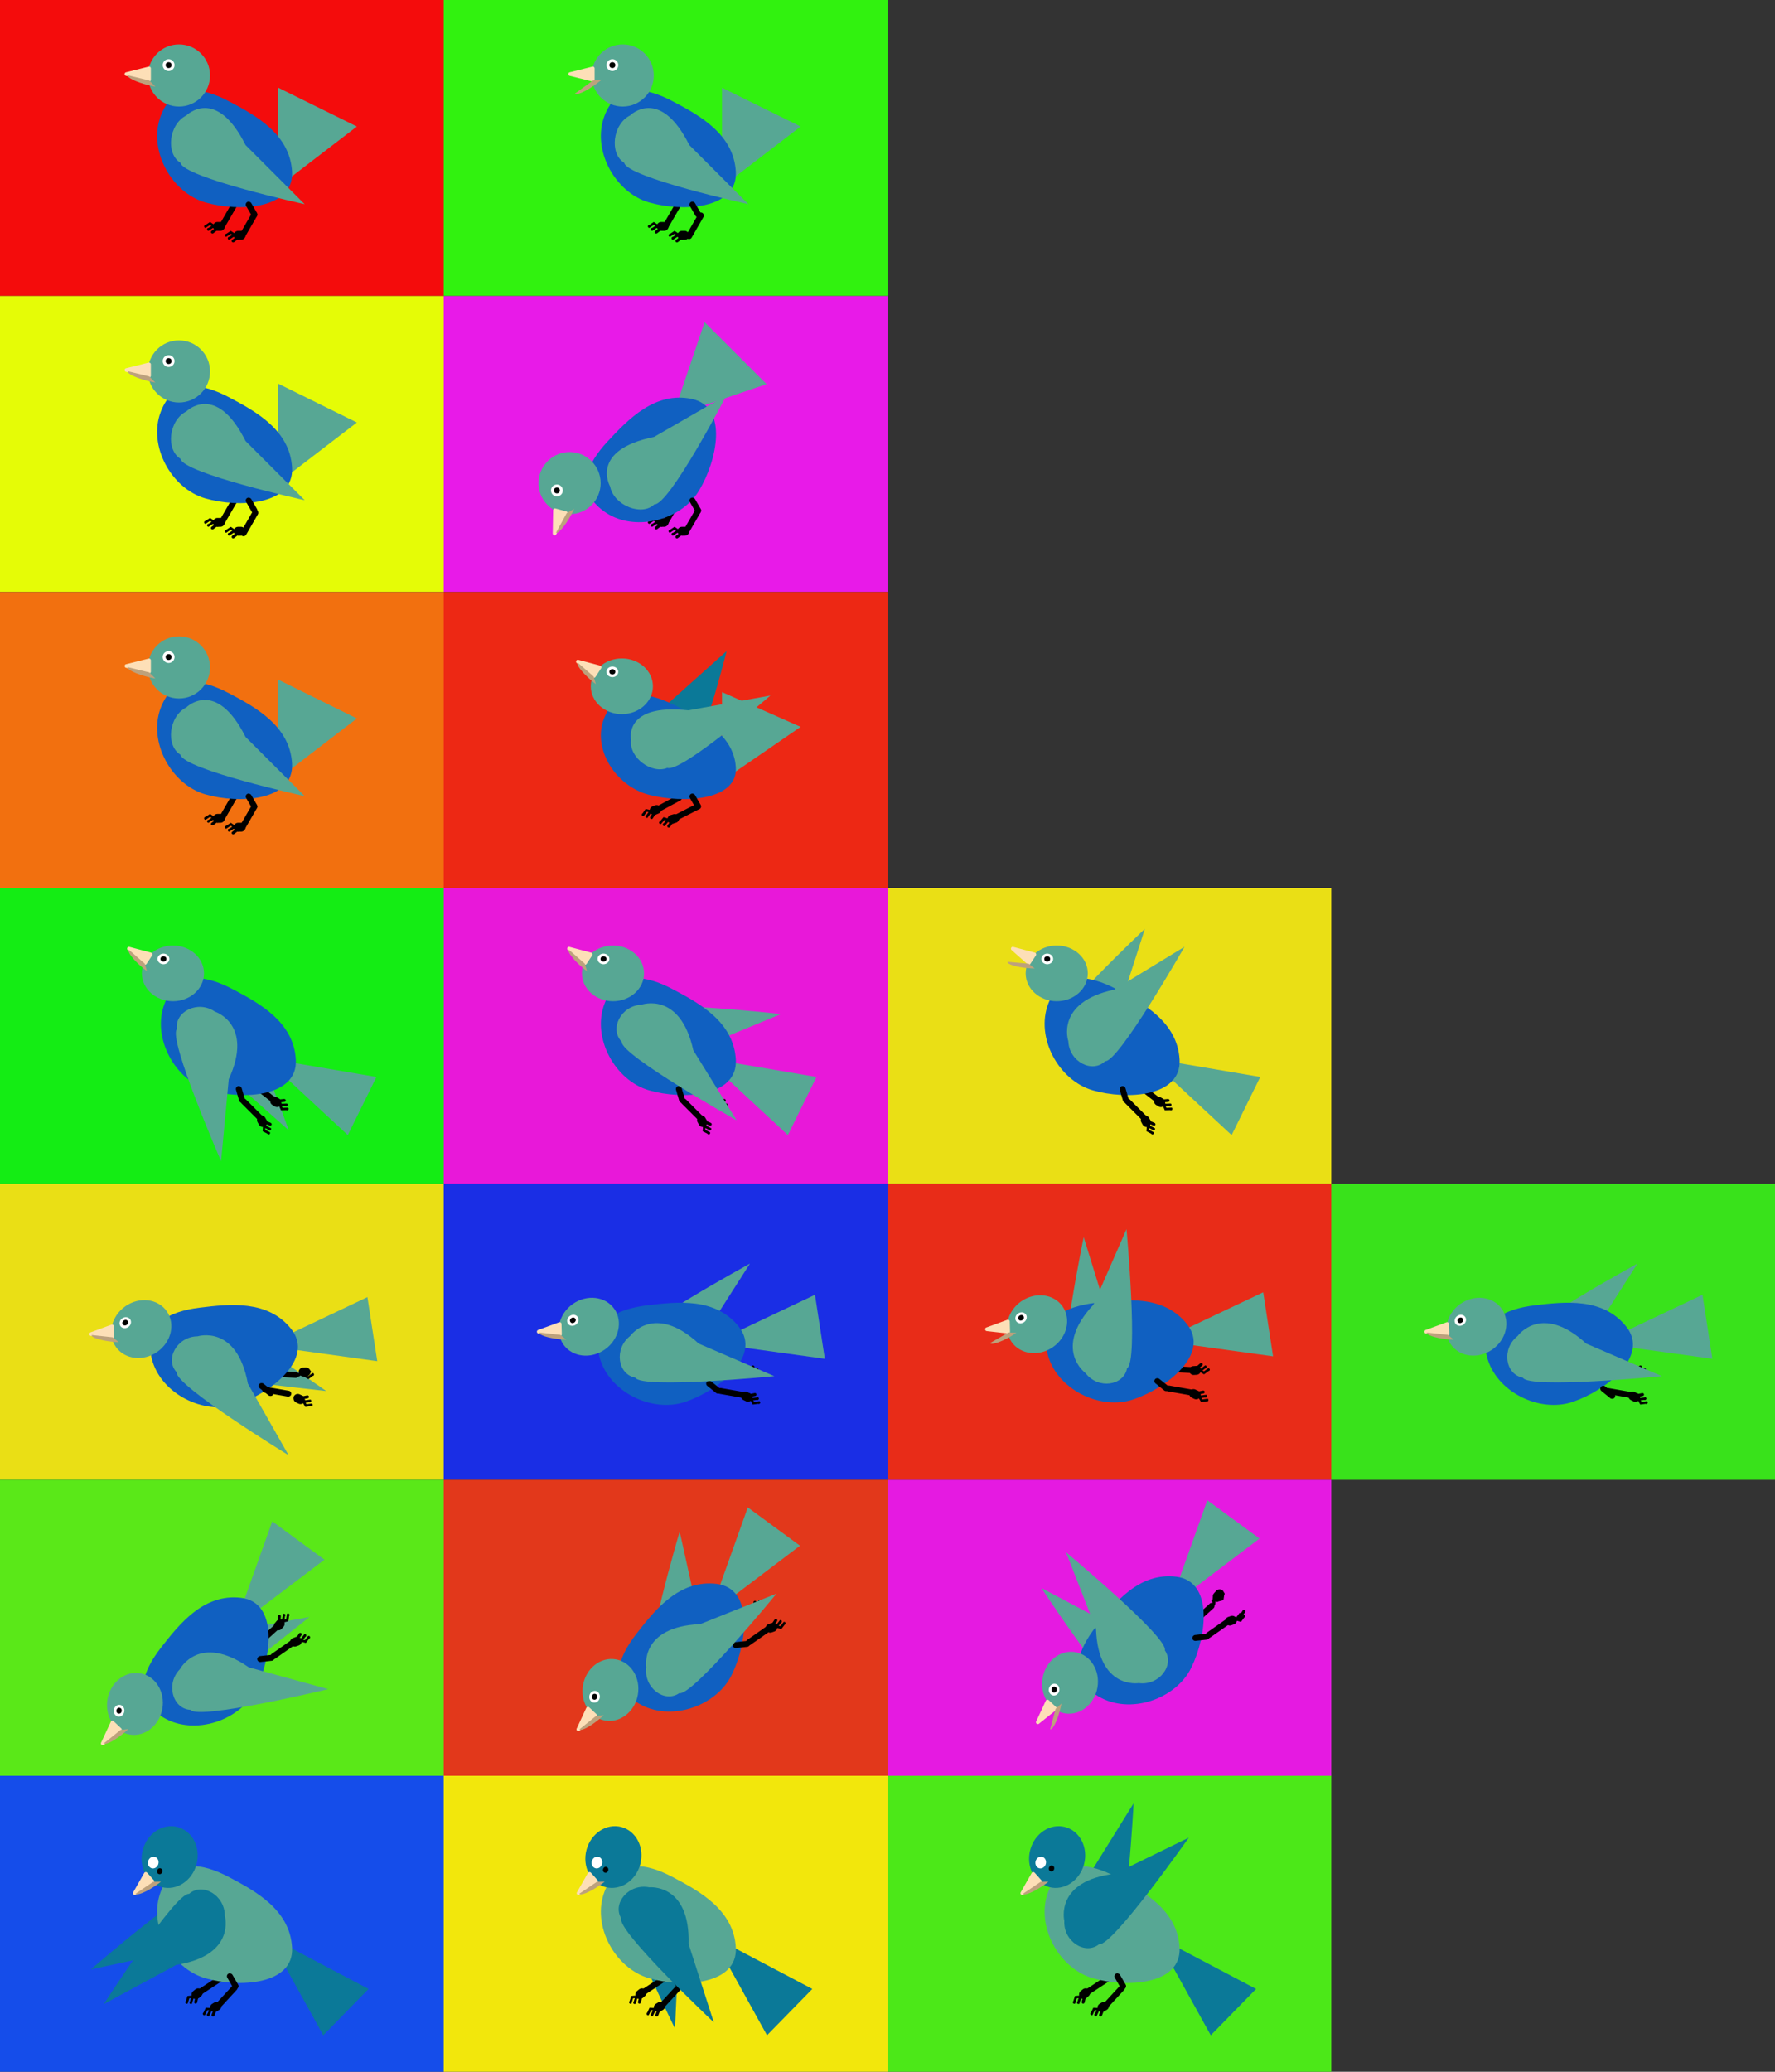 <svg xmlns="http://www.w3.org/2000/svg" viewBox="0 0 600 700">
  <rect x="0" y="0" width="600" height="700" fill="#333333" stroke="none"/>
  <defs>
    <style>
      .cls-1 {
        fill: #f40c0c;
      }

      .cls-2 {
        fill: #57a794;
      }

      .cls-3 {
        fill: #1060c1;
      }

      .cls-4 {
        fill: #fddfb7;
      }

      .cls-5 {
        fill: #bda17c;
      }

      .cls-6 {
        fill: #fff;
      }

      .cls-7 {
        fill: #31f20f;
      }

      .cls-8 {
        fill: #e5fc06;
      }

      .cls-9 {
        fill: #e81ae8;
      }

      .cls-10 {
        fill: #f2700f;
      }

      .cls-11 {
        fill: #ed2814;
      }

      .cls-12 {
        fill: #0b7998;
      }

      .cls-13 {
        fill: #14ed14;
      }

      .cls-14 {
        fill: #eadf15;
      }

      .cls-15 {
        fill: #e818d9;
      }

      .cls-16 {
        fill: #e82c18;
      }

      .cls-17 {
        fill: #1a2ee5;
      }

      .cls-18 {
        fill: #5ae818;
      }

      .cls-19 {
        fill: #e51ae1;
      }

      .cls-20 {
        fill: #e2381b;
      }

      .cls-21 {
        fill: #154dea;
      }

      .cls-22 {
        fill: #4ce818;
      }

      .cls-23 {
        fill: #f2e70c;
      }

      .cls-24 {
        fill: #39e21b;
      }
    </style>
  </defs>
  <title>Artboard 4</title>
  <g id="sprite">
    <rect class="cls-1" width="150" height="100"/>
    <polygon class="cls-2" points="94.06 63.14 94.06 29.64 120.64 42.75 94.06 63.14"/>
    <g>
      <rect x="76" y="68" width="2" height="10" rx="1" ry="1" transform="translate(46.82 -28.72) rotate(30)"/>
      <rect x="77.03" y="64.86" width="2" height="5.87" rx="1" ry="1" transform="translate(-23.44 48.1) rotate(-30)"/>
      <path d="M72.5,77,71,76l-1.5,1a.5.5,0,0,1-.5-.5h0a.5.5,0,0,1,.5-.5L71,75l1.5,1a.5.5,0,0,1,.5.5h0A.5.5,0,0,1,72.5,77Z"/>
      <path d="M73.5,78,72,77l-1.5,1a.5.5,0,0,1-.5-.5h0a.5.5,0,0,1,.5-.5L72,76l1.5,1a.5.5,0,0,1,.5.5h0A.5.5,0,0,1,73.5,78Z"/>
      <rect x="71" y="77" width="4" height="1" rx="0.5" ry="0.5" transform="translate(-32.1 60.48) rotate(-37.51)"/>
      <rect x="72" y="75" width="4" height="3" rx="1.5" ry="1.5"/>
    </g>
    <path class="cls-3" d="M98.73,58c.7,12.69-17.93,13.7-29.38,10.38s-19.41-17.76-15-29.27,14.13-9.59,23.12-4.85S98,45.3,98.73,58Z"/>
    <circle class="cls-2" cx="60.5" cy="25.5" r="10.5"/>
    <path class="cls-4" d="M42.6,24.42l7.62-1.9a.62.62,0,0,1,.78.6v3.81a.62.62,0,0,1-.78.6l-7.62-1.9A.62.62,0,0,1,42.6,24.42Z"/>
    <path class="cls-5" d="M50.45,27.19l2.08,2.07c-.8-.13-1.63-.31-2.46-.51-4-1-7.13-2.49-6.92-3.34v0Z"/>
    <circle class="cls-6" cx="57" cy="22" r="2"/>
    <circle cx="57" cy="22" r="1"/>
    <g>
      <rect x="83" y="71" width="2" height="10" rx="1" ry="1" transform="translate(49.25 -31.82) rotate(30)"/>
      <rect x="84.03" y="67.86" width="2" height="5.87" rx="1" ry="1" transform="translate(-24 52) rotate(-30)"/>
      <rect x="79" y="78" width="4" height="3" rx="1.5" ry="1.5"/>
      <path d="M79.5,80,78,79l-1.5,1a.5.5,0,0,1-.5-.5h0a.5.5,0,0,1,.5-.5L78,78l1.5,1a.5.5,0,0,1,.5.5h0A.5.5,0,0,1,79.5,80Z"/>
      <path d="M80.5,81,79,80l-1.5,1a.5.5,0,0,1-.5-.5h0a.5.5,0,0,1,.5-.5L79,79l1.5,1a.5.5,0,0,1,.5.5h0A.5.5,0,0,1,80.5,81Z"/>
      <rect x="78" y="80" width="4" height="1" rx="0.5" ry="0.5" transform="translate(-32.48 65.36) rotate(-37.51)"/>
    </g>
    <path class="cls-2" d="M63,39S73,29,83,49l20,20S62,60,61,55C56,52,57,42,63,39Z"/>
    <rect class="cls-7" x="150" width="150" height="100"/>
    <polygon class="cls-2" points="244.06 63.14 244.06 29.64 270.64 42.75 244.06 63.14"/>
    <g>
      <rect x="226" y="68" width="2" height="10" rx="1" ry="1" transform="translate(66.91 -103.72) rotate(30)"/>
      <rect x="227.03" y="64.86" width="2" height="5.87" rx="1" ry="1" transform="translate(-3.34 123.1) rotate(-30)"/>
      <path d="M222.5,77,221,76l-1.5,1a.5.5,0,0,1-.5-.5h0a.5.5,0,0,1,.5-.5l1.5-1,1.5,1a.5.5,0,0,1,.5.5h0A.5.5,0,0,1,222.5,77Z"/>
      <path d="M223.5,78,222,77l-1.5,1a.5.5,0,0,1-.5-.5h0a.5.5,0,0,1,.5-.5l1.5-1,1.5,1a.5.5,0,0,1,.5.5h0A.5.5,0,0,1,223.5,78Z"/>
      <rect x="221" y="77" width="4" height="1" rx="0.5" ry="0.5" transform="translate(-1.08 151.82) rotate(-37.51)"/>
      <rect x="222" y="75" width="4" height="3" rx="1.5" ry="1.5"/>
    </g>
    <path class="cls-3" d="M248.73,58c.7,12.69-17.93,13.7-29.38,10.38s-19.41-17.76-15-29.27,14.13-9.59,23.12-4.85S248,45.3,248.73,58Z"/>
    <circle class="cls-2" cx="210.5" cy="25.5" r="10.5"/>
    <path class="cls-4" d="M192.6,24.42l7.62-1.9a.62.62,0,0,1,.78.6v3.81a.62.62,0,0,1-.78.6l-7.62-1.9A.62.62,0,0,1,192.6,24.42Z"/>
    <path class="cls-5" d="M200.45,27.19l2.92-.24c-.62.52-1.29,1-2,1.54-3.34,2.42-6.52,3.82-7,3.11h0Z"/>
    <circle class="cls-6" cx="207" cy="22" r="2"/>
    <circle cx="207" cy="22" r="1"/>
    <g>
      <rect x="233" y="71" width="2" height="10" rx="1" ry="1" transform="matrix(0.87, 0.5, -0.5, 0.87, 69.35, -106.82)"/>
      <rect x="234.03" y="67.86" width="2" height="5.87" rx="1" ry="1" transform="translate(-3.91 127) rotate(-30)"/>
      <rect x="229" y="78" width="4" height="3" rx="1.5" ry="1.5"/>
      <path d="M229.5,80,228,79l-1.5,1a.5.5,0,0,1-.5-.5h0a.5.5,0,0,1,.5-.5l1.5-1,1.5,1a.5.5,0,0,1,.5.5h0A.5.5,0,0,1,229.5,80Z"/>
      <path d="M230.5,81,229,80l-1.5,1a.5.5,0,0,1-.5-.5h0a.5.5,0,0,1,.5-.5l1.5-1,1.5,1a.5.5,0,0,1,.5.5h0A.5.5,0,0,1,230.5,81Z"/>
      <rect x="228" y="80" width="4" height="1" rx="0.5" ry="0.5" transform="translate(-1.46 156.7) rotate(-37.51)"/>
    </g>
    <path class="cls-2" d="M213,39s10-10,20,10l20,20s-41-9-42-14C206,52,207,42,213,39Z"/>
    <rect class="cls-8" y="100" width="150" height="100"/>
    <polygon class="cls-2" points="94.06 163.14 94.06 129.64 120.64 142.75 94.06 163.14"/>
    <g>
      <rect x="76" y="168" width="2" height="10" rx="1" ry="1" transform="translate(96.82 -15.32) rotate(30)"/>
      <rect x="77.03" y="164.86" width="2" height="5.87" rx="1" ry="1" transform="translate(-73.44 61.5) rotate(-30)"/>
      <path d="M72.5,177,71,176l-1.5,1a.5.5,0,0,1-.5-.5h0a.5.5,0,0,1,.5-.5l1.5-1,1.5,1a.5.5,0,0,1,.5.5h0A.5.5,0,0,1,72.5,177Z"/>
      <path d="M73.5,178,72,177l-1.5,1a.5.5,0,0,1-.5-.5h0a.5.5,0,0,1,.5-.5l1.5-1,1.5,1a.5.5,0,0,1,.5.5h0A.5.5,0,0,1,73.5,178Z"/>
      <rect x="71" y="177" width="4" height="1" rx="0.5" ry="0.5" transform="translate(-92.99 81.15) rotate(-37.51)"/>
      <rect x="72" y="175" width="4" height="3" rx="1.5" ry="1.5"/>
    </g>
    <path class="cls-3" d="M98.73,158c.7,12.69-17.93,13.7-29.38,10.38s-19.41-17.76-15-29.27,14.13-9.59,23.12-4.85S98,145.3,98.73,158Z"/>
    <circle class="cls-2" cx="60.5" cy="125.5" r="10.5"/>
    <path class="cls-4" d="M42.6,124.42l7.62-1.9a.62.62,0,0,1,.78.6v3.81a.62.62,0,0,1-.78.6l-7.62-1.9A.62.62,0,0,1,42.6,124.42Z"/>
    <path class="cls-5" d="M50.45,127.19l2.08,2.07c-.8-.13-1.63-.31-2.46-.51-4-1-7.13-2.49-6.92-3.34v0Z"/>
    <circle class="cls-6" cx="57" cy="122" r="2"/>
    <circle cx="57" cy="122" r="1"/>
    <g>
      <rect x="83" y="171" width="2" height="10" rx="1" ry="1" transform="matrix(0.87, 0.5, -0.5, 0.87, 99.25, -18.42)"/>
      <rect x="84.03" y="167.86" width="2" height="5.87" rx="1" ry="1" transform="translate(-74 65.4) rotate(-30)"/>
      <rect x="79" y="178" width="4" height="3" rx="1.5" ry="1.5"/>
      <path d="M79.5,180,78,179l-1.5,1a.5.5,0,0,1-.5-.5h0a.5.5,0,0,1,.5-.5l1.5-1,1.5,1a.5.5,0,0,1,.5.5h0A.5.5,0,0,1,79.5,180Z"/>
      <path d="M80.5,181,79,180l-1.5,1a.5.5,0,0,1-.5-.5h0a.5.5,0,0,1,.5-.5l1.5-1,1.5,1a.5.5,0,0,1,.5.5h0A.5.5,0,0,1,80.5,181Z"/>
      <rect x="78" y="180" width="4" height="1" rx="0.5" ry="0.5" transform="translate(-93.37 86.04) rotate(-37.51)"/>
    </g>
    <path class="cls-2" d="M63,139s10-10,20,10l20,20s-41-9-42-14C56,152,57,142,63,139Z"/>
    <rect class="cls-9" x="150" y="100" width="150" height="100"/>
    <polygon class="cls-2" points="227.41 140.56 238.17 108.84 259.13 129.79 227.41 140.56"/>
    <g>
      <rect x="226" y="168" width="2" height="10" rx="1" ry="1" transform="translate(116.91 -90.32) rotate(30)"/>
      <rect x="227.03" y="164.86" width="2" height="5.87" rx="1" ry="1" transform="translate(-53.34 136.5) rotate(-30)"/>
      <path d="M222.5,177l-1.5-1-1.5,1a.5.5,0,0,1-.5-.5h0a.5.5,0,0,1,.5-.5l1.5-1,1.5,1a.5.5,0,0,1,.5.5h0A.5.5,0,0,1,222.5,177Z"/>
      <path d="M223.5,178l-1.5-1-1.5,1a.5.5,0,0,1-.5-.5h0a.5.5,0,0,1,.5-.5l1.5-1,1.5,1a.5.5,0,0,1,.5.5h0A.5.5,0,0,1,223.5,178Z"/>
      <rect x="221" y="177" width="4" height="1" rx="0.5" ry="0.5" transform="translate(-61.97 172.49) rotate(-37.51)"/>
      <rect x="222" y="175" width="4" height="3" rx="1.5" ry="1.5"/>
    </g>
    <path class="cls-3" d="M233.86,134.79c12.44,2.62,8.56,20.87,2.38,31.06S214,180,204.08,172.71s-5.59-16.14,1.33-23.58S221.42,132.16,233.86,134.79Z"/>
    <circle class="cls-2" cx="192.54" cy="163.24" r="10.5"/>
    <path class="cls-4" d="M186.84,180.24l.14-7.85a.62.62,0,0,1,.79-.59l3.67,1a.63.63,0,0,1,.39.91L188,180.56A.62.62,0,0,1,186.84,180.24Z"/>
    <path class="cls-5" d="M191.56,173.38l2.53-1.46c-.33.73-.72,1.49-1.13,2.24-2,3.61-4.26,6.24-5,5.81h0Z"/>
    <circle class="cls-6" cx="188.25" cy="165.71" r="2"/>
    <circle cx="188.25" cy="165.71" r="1"/>
    <g>
      <rect x="233" y="171" width="2" height="10" rx="1" ry="1" transform="translate(119.35 -93.42) rotate(30)"/>
      <rect x="234.03" y="167.86" width="2" height="5.87" rx="1" ry="1" transform="translate(-53.91 140.4) rotate(-30)"/>
      <rect x="229" y="178" width="4" height="3" rx="1.5" ry="1.5"/>
      <path d="M229.5,180l-1.5-1-1.5,1a.5.5,0,0,1-.5-.5h0a.5.5,0,0,1,.5-.5l1.5-1,1.5,1a.5.5,0,0,1,.5.5h0A.5.5,0,0,1,229.5,180Z"/>
      <path d="M230.5,181l-1.5-1-1.5,1a.5.5,0,0,1-.5-.5h0a.5.5,0,0,1,.5-.5l1.5-1,1.5,1a.5.5,0,0,1,.5.5h0A.5.5,0,0,1,230.5,181Z"/>
      <rect x="228" y="180" width="4" height="1" rx="0.5" ry="0.5" transform="translate(-62.35 177.38) rotate(-37.51)"/>
    </g>
    <path class="cls-2" d="M206.22,164.34s-7.05-12.26,14.86-16.71l24.51-14.11s-19.35,37.25-24.44,36.91C217,174.48,207.56,170.91,206.22,164.34Z"/>
    <rect class="cls-10" y="200" width="150" height="100"/>
    <polygon class="cls-2" points="94.06 263.14 94.06 229.64 120.64 242.75 94.06 263.14"/>
    <g>
      <rect x="76" y="268" width="2" height="10" rx="1" ry="1" transform="translate(146.82 -1.92) rotate(30)"/>
      <rect x="77.03" y="264.86" width="2" height="5.87" rx="1" ry="1" transform="translate(-123.44 74.89) rotate(-30)"/>
      <path d="M72.5,277,71,276l-1.5,1a.5.5,0,0,1-.5-.5h0a.5.5,0,0,1,.5-.5l1.5-1,1.5,1a.5.5,0,0,1,.5.5h0A.5.5,0,0,1,72.5,277Z"/>
      <path d="M73.5,278,72,277l-1.5,1a.5.5,0,0,1-.5-.5h0a.5.5,0,0,1,.5-.5l1.5-1,1.5,1a.5.5,0,0,1,.5.5h0A.5.5,0,0,1,73.5,278Z"/>
      <rect x="71" y="277" width="4" height="1" rx="0.5" ry="0.5" transform="translate(-153.88 101.83) rotate(-37.51)"/>
      <rect x="72" y="275" width="4" height="3" rx="1.5" ry="1.5"/>
    </g>
    <path class="cls-3" d="M98.73,258c.7,12.69-17.93,13.7-29.38,10.38s-19.41-17.76-15-29.27,14.13-9.59,23.12-4.85S98,245.3,98.73,258Z"/>
    <circle class="cls-2" cx="60.5" cy="225.5" r="10.5"/>
    <path class="cls-4" d="M42.6,224.42l7.62-1.9a.62.62,0,0,1,.78.6v3.81a.62.62,0,0,1-.78.6l-7.62-1.9A.62.62,0,0,1,42.6,224.42Z"/>
    <path class="cls-5" d="M50.45,227.19l2.08,2.07c-.8-.13-1.63-.31-2.46-.51-4-1-7.13-2.49-6.92-3.34v0Z"/>
    <circle class="cls-6" cx="57" cy="222" r="2"/>
    <circle cx="57" cy="222" r="1"/>
    <g>
      <rect x="83" y="271" width="2" height="10" rx="1" ry="1" transform="translate(149.25 -5.02) rotate(30)"/>
      <rect x="84.03" y="267.86" width="2" height="5.87" rx="1" ry="1" transform="translate(-124 78.8) rotate(-30)"/>
      <rect x="79" y="278" width="4" height="3" rx="1.5" ry="1.5"/>
      <path d="M79.5,280,78,279l-1.5,1a.5.5,0,0,1-.5-.5h0a.5.5,0,0,1,.5-.5l1.5-1,1.5,1a.5.5,0,0,1,.5.5h0A.5.5,0,0,1,79.5,280Z"/>
      <path d="M80.5,281,79,280l-1.5,1a.5.5,0,0,1-.5-.5h0a.5.5,0,0,1,.5-.5l1.5-1,1.5,1a.5.5,0,0,1,.5.5h0A.5.5,0,0,1,80.5,281Z"/>
      <rect x="78" y="280" width="4" height="1" rx="0.5" ry="0.5" transform="translate(-154.26 106.72) rotate(-37.51)"/>
    </g>
    <path class="cls-2" d="M63,239s10-10,20,10l20,20s-41-9-42-14C56,252,57,242,63,239Z"/>
    <rect class="cls-11" x="150" y="200" width="150" height="100"/>
    <polygon class="cls-2" points="244.06 263.85 244.06 233.84 270.64 245.59 244.06 263.85"/>
    <path class="cls-12" d="M215.61,255.77s-10-9,10-17.9l20-17.87s-9.1,36.71-14.1,37.6C228.59,262.07,218.59,261.15,215.61,255.77Z"/>
    <rect x="225.01" y="266.42" width="2" height="10" rx="1" ry="1" transform="translate(357.47 -56.4) rotate(61.63)"/>
    <rect x="227.03" y="264.86" width="2" height="5.87" rx="1" ry="1" transform="translate(-103.34 149.89) rotate(-30)"/>
    <path d="M220.36,274.66l-1.76-.39-1,1.47a.51.51,0,0,1-.65-.28h0a.51.51,0,0,1,.28-.65l1-1.48,1.76.4a.5.5,0,0,1,.65.28h0A.5.5,0,0,1,220.36,274.66Z"/>
    <path d="M221.66,275.23l-1.76-.39-1,1.47a.51.51,0,0,1-.65-.28h0a.5.5,0,0,1,.29-.65l1-1.47,1.76.39a.51.51,0,0,1,.65.28h0A.51.51,0,0,1,221.66,275.23Z"/>
    <rect x="219.01" y="274.44" width="4" height="1" rx="0.5" ry="0.5" transform="translate(-128.74 320.92) rotate(-58.69)"/>
    <rect x="219.58" y="272.15" width="4" height="3" rx="1.5" ry="1.5" transform="translate(-83.91 98.56) rotate(-21.18)"/>
    <path class="cls-3" d="M248.73,259.25c.7,11.37-17.93,12.27-29.38,9.29s-19.41-15.9-15-26.21,14.13-8.6,23.12-4.35S248,247.88,248.73,259.25Z"/>
    <ellipse class="cls-2" cx="210.21" cy="231.88" rx="10.5" ry="9.41"/>
    <path class="cls-4" d="M195.5,222.94l7.3,1.94a.63.63,0,0,1,.36,1l-1.87,2.85a.64.64,0,0,1-.94.12L194.93,224A.62.62,0,0,1,195.5,222.94Z"/>
    <path class="cls-5" d="M200.69,228.61l.74,2.54c-.62-.46-1.25-1-1.86-1.51-2.95-2.58-4.88-5.17-4.26-5.73h0Z"/>
    <ellipse class="cls-6" cx="207" cy="227" rx="2" ry="1.79"/>
    <ellipse cx="207" cy="227" rx="1" ry="0.9"/>
    <rect x="230.99" y="269.48" width="2" height="10" rx="1" ry="1" transform="translate(371.3 -56.81) rotate(63.01)"/>
    <rect x="234.03" y="267.86" width="2" height="5.87" rx="1" ry="1" transform="translate(-103.91 153.8) rotate(-30)"/>
    <rect x="225.6" y="275.18" width="4" height="3" rx="1.5" ry="1.5" transform="translate(-69.11 75.89) rotate(-16.47)"/>
    <path d="M226.31,277.58l-1.72-.53-1.16,1.38a.5.5,0,0,1-.62-.33h0a.5.5,0,0,1,.34-.63l1.15-1.38,1.72.53a.52.52,0,0,1,.63.34h0A.51.51,0,0,1,226.31,277.58Z"/>
    <path d="M227.55,278.26l-1.72-.54-1.16,1.39a.51.51,0,0,1-.62-.34h0a.51.51,0,0,1,.34-.62l1.16-1.38,1.72.53a.5.5,0,0,1,.62.34h0A.51.51,0,0,1,227.55,278.26Z"/>
    <rect x="224.93" y="277.42" width="4" height="1" rx="0.5" ry="0.5" transform="translate(-131.3 298.05) rotate(-53.98)"/>
    <path class="cls-2" d="M213.33,250s-2.82-12.41,19.38-10L260.42,235s-30.13,26.18-34.85,24.45C220.31,261.65,212.52,256,213.33,250Z"/>
    <rect class="cls-13" y="300" width="150" height="100"/>
    <polygon class="cls-2" points="89.5 357.47 127.25 363.88 117.57 383.52 89.5 357.47"/>
    <path class="cls-2" d="M64.62,343.55s-6.84,12.11,12.19,19.89l20.8,18.46s-15.07-42.45-19.55-42.79C74.58,334.21,66.14,336.71,64.62,343.55Z"/>
    <rect x="88.2" y="364.07" width="2" height="10" rx="1" ry="1" transform="translate(-257.07 213.29) rotate(-52.19)"/>
    <path d="M94.78,372.66l.74,1.64,1.8-.06a.49.49,0,0,1,.16.69h0a.49.49,0,0,1-.68.16l-1.81.06-.74-1.64a.49.49,0,0,1-.16-.69h0A.49.49,0,0,1,94.78,372.66Z"/>
    <path d="M94.46,371.28l.74,1.64,1.8-.06a.49.49,0,0,1,.16.69h0a.49.49,0,0,1-.69.16l-1.8.06-.74-1.64a.49.49,0,0,1-.16-.69h0A.5.5,0,0,1,94.46,371.28Z"/>
    <rect x="92.62" y="371.47" width="4" height="1" rx="0.5" ry="0.5" transform="translate(225.2 732.88) rotate(174.38)"/>
    <rect x="91.24" y="370.79" width="4" height="3" rx="1.5" ry="1.5" transform="translate(-24.29 737.64) rotate(-148.11)"/>
    <path class="cls-3" d="M100,358c.7,12.69-17.93,13.7-29.38,10.38s-19.41-17.76-15-29.27,14.13-9.59,23.12-4.85S99.27,345.3,100,358Z"/>
    <rect x="84.25" y="370" width="2" height="10" rx="1" ry="1" transform="translate(-240.2 170.12) rotate(-45)"/>
    <rect x="80.28" y="366.86" width="2" height="5.87" rx="1" ry="1" transform="translate(-100.18 37.49) rotate(-16.24)"/>
    <rect x="86.62" y="377.37" width="4" height="3" rx="1.5" ry="1.5" transform="translate(-199.8 640.03) rotate(-119)"/>
    <path d="M89.79,379.94l-.15,1.79,1.6.83a.49.49,0,0,1-.19.68h0a.51.51,0,0,1-.68-.2l-1.6-.82.14-1.8a.51.51,0,0,1,.2-.68h0A.5.5,0,0,1,89.79,379.94Z"/>
    <path d="M90.18,378.58,90,380.37l1.6.83a.49.49,0,0,1-.19.68h0a.5.5,0,0,1-.68-.2l-1.6-.82.14-1.8a.51.51,0,0,1,.2-.68h0A.51.51,0,0,1,90.18,378.58Z"/>
    <rect x="87.98" y="378.76" width="4" height="1" rx="0.5" ry="0.5" transform="translate(21.32 762.95) rotate(-156.51)"/>
    <path class="cls-2" d="M72.64,341.8S85.9,346,77.32,364.66l-2.59,27.69s-18-41.3-14.94-44.61C59,341.78,66.86,337.85,72.64,341.8Z"/>
    <ellipse class="cls-2" cx="58.46" cy="328.88" rx="10.5" ry="9.41"/>
    <path class="cls-4" d="M43.75,319.94l7.3,1.94a.63.63,0,0,1,.36.95l-1.87,2.85a.64.64,0,0,1-.94.12L43.18,321A.62.62,0,0,1,43.75,319.94Z"/>
    <path class="cls-5" d="M48.94,325.61l.74,2.54c-.62-.46-1.25-1-1.86-1.51-3-2.58-4.88-5.17-4.26-5.73h0Z"/>
    <ellipse class="cls-6" cx="55.25" cy="324" rx="2" ry="1.79"/>
    <ellipse cx="55.25" cy="324" rx="1" ry="0.9"/>
    <rect class="cls-14" x="300" y="300" width="150" height="100"/>
    <polygon class="cls-2" points="388.25 357.47 426 363.88 416.32 383.52 388.25 357.47"/>
    <rect x="386.95" y="364.07" width="2" height="10" rx="1" ry="1" transform="translate(-141.47 449.32) rotate(-52.19)"/>
    <path d="M393.53,372.66l.74,1.64,1.8-.06a.49.49,0,0,1,.16.69h0a.49.49,0,0,1-.68.16l-1.81.06-.74-1.64a.49.49,0,0,1-.16-.69h0A.49.49,0,0,1,393.53,372.66Z"/>
    <path d="M393.21,371.28l.74,1.64,1.8-.06a.49.49,0,0,1,.16.69h0a.49.49,0,0,1-.69.16l-1.8.06-.74-1.64a.49.49,0,0,1-.16-.69h0A.5.5,0,0,1,393.21,371.28Z"/>
    <rect x="391.37" y="371.47" width="4" height="1" rx="0.5" ry="0.5" transform="translate(821.26 703.63) rotate(174.38)"/>
    <rect x="389.99" y="370.79" width="4" height="3" rx="1.5" ry="1.5" transform="translate(528.11 895.48) rotate(-148.11)"/>
    <path class="cls-2" d="M365.18,359.5s13.84,1.37,13.3-19.18L387,313.84S354.21,344.75,355.7,349C352.62,354.16,358.32,360.87,365.18,359.5Z"/>
    <path class="cls-3" d="M398.73,358c.7,12.69-17.93,13.7-29.38,10.38s-19.41-17.76-15-29.27,14.13-9.59,23.12-4.85S398,345.3,398.73,358Z"/>
    <rect x="383" y="370" width="2" height="10" rx="1" ry="1" transform="translate(-152.69 381.36) rotate(-45)"/>
    <rect x="379.03" y="366.86" width="2" height="5.87" rx="1" ry="1" transform="translate(-88.26 121.05) rotate(-16.24)"/>
    <rect x="385.37" y="377.37" width="4" height="3" rx="1.5" ry="1.5" transform="translate(243.77 901.34) rotate(-119)"/>
    <path d="M388.54,379.94l-.15,1.79,1.6.83a.49.49,0,0,1-.19.68h0a.51.51,0,0,1-.68-.2l-1.6-.82.14-1.8a.51.51,0,0,1,.2-.68h0A.5.5,0,0,1,388.54,379.94Z"/>
    <path d="M388.93,378.58l-.15,1.79,1.6.83a.49.49,0,0,1-.19.68h0a.5.5,0,0,1-.68-.2l-1.6-.82.14-1.8a.51.51,0,0,1,.2-.68h0A.51.51,0,0,1,388.93,378.58Z"/>
    <rect x="386.73" y="378.76" width="4" height="1" rx="0.5" ry="0.5" transform="translate(594.06 882.04) rotate(-156.51)"/>
    <path class="cls-2" d="M361.13,351.8s-4.58-13.13,15.52-17.43L400.4,319.9s-22.35,39.1-26.83,38.65C369.28,362.76,361.41,358.79,361.13,351.8Z"/>
    <ellipse class="cls-2" cx="357.21" cy="328.88" rx="10.5" ry="9.41"/>
    <path class="cls-4" d="M342.5,319.94l7.3,1.94a.63.63,0,0,1,.36.95l-1.87,2.85a.64.64,0,0,1-.94.12L341.93,321A.62.62,0,0,1,342.5,319.94Z"/>
    <path class="cls-5" d="M347.69,325.61l2.09,1.62c-.77,0-1.58-.05-2.39-.12-3.91-.36-7-1.32-6.82-2.14h0Z"/>
    <ellipse class="cls-6" cx="354" cy="324" rx="2" ry="1.79"/>
    <ellipse cx="354" cy="324" rx="1" ry="0.9"/>
    <rect class="cls-15" x="150" y="300" width="150" height="100"/>
    <polygon class="cls-2" points="238.25 357.47 276 363.88 266.32 383.52 238.25 357.47"/>
    <rect x="236.95" y="364.07" width="2" height="10" rx="1" ry="1" transform="translate(-199.51 330.81) rotate(-52.19)"/>
    <path d="M243.53,372.66l.74,1.64,1.8-.06a.49.49,0,0,1,.16.69h0a.49.49,0,0,1-.68.16l-1.81.06-.74-1.64a.49.49,0,0,1-.16-.69h0A.49.49,0,0,1,243.53,372.66Z"/>
    <path d="M243.21,371.28l.74,1.64,1.8-.06a.49.49,0,0,1,.16.69h0a.49.49,0,0,1-.69.16l-1.8.06-.74-1.64a.49.49,0,0,1-.16-.69h0A.5.5,0,0,1,243.21,371.28Z"/>
    <rect x="241.37" y="371.47" width="4" height="1" rx="0.5" ry="0.5" transform="translate(521.98 718.32) rotate(174.38)"/>
    <rect x="239.99" y="370.79" width="4" height="3" rx="1.5" ry="1.5" transform="matrix(-0.85, -0.53, 0.53, -0.85, 250.75, 816.23)"/>
    <path class="cls-2" d="M215.07,355.49s7.89,11.45,23.22-2.24L264,342.63s-44.76-5.05-47-1.16C211,342.45,209.59,351.13,215.07,355.49Z"/>
    <path class="cls-3" d="M248.73,358c.7,12.69-17.93,13.7-29.38,10.38s-19.41-17.76-15-29.27,14.13-9.59,23.12-4.85S248,345.3,248.73,358Z"/>
    <rect x="233" y="370" width="2" height="10" rx="1" ry="1" transform="translate(-196.63 275.3) rotate(-45)"/>
    <rect x="229.03" y="366.86" width="2" height="5.87" rx="1" ry="1" transform="translate(-94.25 79.1) rotate(-16.24)"/>
    <rect x="235.37" y="377.37" width="4" height="3" rx="1.5" ry="1.5" transform="translate(21.06 770.14) rotate(-119)"/>
    <path d="M238.54,379.94l-.15,1.79,1.6.83a.49.49,0,0,1-.19.68h0a.51.51,0,0,1-.68-.2l-1.6-.82.14-1.8a.51.51,0,0,1,.2-.68h0A.5.5,0,0,1,238.54,379.94Z"/>
    <path d="M238.93,378.58l-.15,1.79,1.6.83a.49.49,0,0,1-.19.68h0a.5.5,0,0,1-.68-.2l-1.6-.82.14-1.8a.51.51,0,0,1,.2-.68h0A.51.51,0,0,1,238.93,378.58Z"/>
    <rect x="236.73" y="378.76" width="4" height="1" rx="0.5" ry="0.5" transform="translate(306.49 822.24) rotate(-156.51)"/>
    <path class="cls-2" d="M216.83,339.47s13.1-4.67,17.53,15.4L249,378.52S209.74,356.44,210.17,352C205.93,347.69,209.84,339.8,216.83,339.47Z"/>
    <ellipse class="cls-2" cx="207.21" cy="328.88" rx="10.5" ry="9.41"/>
    <path class="cls-4" d="M192.5,319.94l7.3,1.94a.63.63,0,0,1,.36.95l-1.87,2.85a.64.64,0,0,1-.94.12L191.93,321A.62.62,0,0,1,192.5,319.94Z"/>
    <path class="cls-5" d="M197.69,325.61l.74,2.54c-.62-.46-1.25-1-1.86-1.51-2.95-2.58-4.88-5.17-4.26-5.73h0Z"/>
    <ellipse class="cls-6" cx="204" cy="324" rx="2" ry="1.79"/>
    <ellipse cx="204" cy="324" rx="1" ry="0.9"/>
    <rect class="cls-14" y="400" width="150" height="100"/>
    <polygon class="cls-2" points="89.6 454.67 124.2 438.26 127.53 459.91 89.6 454.67"/>
    <path class="cls-2" d="M61.23,457.53s1.35,13.85,21.4,9.31L110.26,470S73.57,443.9,69.69,446.19C64,444.17,58.55,451.07,61.23,457.53Z"/>
    <rect x="95.01" y="459.35" width="2" height="10" rx="1" ry="1" transform="translate(-372.49 537.48) rotate(-87.19)"/>
    <path d="M102.63,464.08l1.55.92,1.45-1.08a.5.5,0,0,1,.52.47h0a.5.5,0,0,1-.47.53L104.24,466l-1.55-.92a.5.5,0,0,1-.53-.47h0A.51.51,0,0,1,102.63,464.08Z"/>
    <path d="M101.58,463.14l1.55.92,1.45-1.08a.49.49,0,0,1,.52.47h0a.49.49,0,0,1-.47.52l-1.44,1.08-1.56-.91a.5.5,0,0,1-.52-.48h0A.49.49,0,0,1,101.58,463.14Z"/>
    <rect x="100.11" y="463.11" width="4" height="1" rx="0.5" ry="0.5" transform="translate(481.43 749.04) rotate(139.38)"/>
    <rect x="99.16" y="463.16" width="4" height="3" rx="1.5" ry="1.5" transform="matrix(-1, 0.05, -0.05, -1, 227.36, 923.16)"/>
    <path class="cls-3" d="M98.48,449.09c7.86,10-6.83,21.51-18.11,25.36S54.28,471,51.3,459.07s6.08-16,16.16-17.24S90.63,439.1,98.48,449.09Z"/>
    <rect x="95.17" y="466.47" width="2" height="10" rx="1" ry="1" transform="matrix(0.17, -0.98, 0.98, 0.17, -384.83, 484.31)"/>
    <rect x="88.94" y="466.54" width="2" height="5.87" rx="1" ry="1" transform="translate(-332.46 245.7) rotate(-51.24)"/>
    <rect x="99.15" y="471.2" width="4" height="3" rx="1.5" ry="1.5" transform="translate(-15.19 941.89) rotate(-154)"/>
    <path d="M102.72,472.91l.91,1.55,1.79-.24a.51.51,0,0,1,.23.67h0a.5.5,0,0,1-.67.23l-1.79.24-.91-1.55a.52.52,0,0,1-.23-.67h0A.5.5,0,0,1,102.72,472.91Z"/>
    <path d="M102.26,471.57l.91,1.56,1.79-.25a.52.52,0,0,1,.23.67h0a.5.5,0,0,1-.67.23l-1.79.24-.91-1.55a.5.5,0,0,1-.23-.67h0A.5.5,0,0,1,102.26,471.57Z"/>
    <rect x="100.49" y="471.74" width="4" height="1" rx="0.5" ry="0.5" transform="translate(297.13 914.54) rotate(168.49)"/>
    <path class="cls-2" d="M66.8,451.51s13.26-4.19,17,16l13.76,24.17s-38.42-23.51-37.83-28C55.6,459.32,59.8,451.58,66.8,451.51Z"/>
    <ellipse class="cls-2" cx="47.77" cy="449.06" rx="10.5" ry="9.41" transform="translate(-248.93 108.61) rotate(-35)"/>
    <path class="cls-4" d="M30.6,450.17l7.09-2.6a.63.63,0,0,1,.84.57l.1,3.41a.63.63,0,0,1-.7.64l-7.19-.81A.63.63,0,0,1,30.6,450.17Z"/>
    <path class="cls-5" d="M38.1,451.84l2.06,1.65c-.77,0-1.58-.08-2.38-.17-3.9-.42-7-1.43-6.79-2.25h0Z"/>
    <ellipse class="cls-6" cx="42.34" cy="446.9" rx="2" ry="1.79" transform="translate(-248.67 105.11) rotate(-35)"/>
    <ellipse cx="42.34" cy="446.9" rx="1" ry="0.9" transform="translate(-248.67 105.11) rotate(-35)"/>
    <rect class="cls-16" x="300" y="400" width="150" height="100"/>
    <polygon class="cls-2" points="392.39 453.03 427 436.63 430.33 458.27 392.39 453.03"/>
    <rect x="397.8" y="457.71" width="2" height="10" rx="1" ry="1" transform="translate(-82.9 838.35) rotate(-87.19)"/>
    <path d="M405.43,462.45l1.55.91,1.44-1.08a.51.51,0,0,1,.53.47h0a.5.5,0,0,1-.47.53L407,464.36l-1.55-.92A.5.5,0,0,1,405,463h0A.5.5,0,0,1,405.43,462.45Z"/>
    <path d="M404.37,461.5l1.56.92,1.44-1.08a.51.51,0,0,1,.53.47h0a.51.51,0,0,1-.48.53L406,463.42l-1.55-.92a.51.51,0,0,1-.53-.47h0A.51.51,0,0,1,404.37,461.5Z"/>
    <rect x="402.9" y="461.47" width="4" height="1" rx="0.5" ry="0.5" transform="translate(1013 549.04) rotate(139.38)"/>
    <rect x="401.96" y="461.53" width="4" height="3" rx="1.5" ry="1.5" transform="translate(832.41 903.48) rotate(176.89)"/>
    <path class="cls-2" d="M374.66,467.93s12.13-6.82-.11-23.34L366.32,418s-9.11,44.11-5.45,46.73C361.31,470.75,369.83,473,374.66,467.93Z"/>
    <path class="cls-3" d="M401.28,447.46c7.85,10-6.83,21.5-18.12,25.35s-26.08-3.41-29.06-15.38,6.08-16,16.16-17.23S393.42,437.46,401.28,447.46Z"/>
    <rect x="397.97" y="464.83" width="2" height="10" rx="1" ry="1" transform="translate(-133 781.15) rotate(-80)"/>
    <rect x="391.73" y="464.9" width="2" height="5.87" rx="1" ry="1" transform="translate(-217.95 481.21) rotate(-51.24)"/>
    <rect x="401.95" y="469.56" width="4" height="3" rx="1.5" ry="1.5" transform="translate(560.46 1071.54) rotate(-154)"/>
    <path d="M405.52,471.27l.91,1.56,1.78-.25a.51.51,0,0,1,.23.67h0a.5.5,0,0,1-.67.23l-1.78.24-.91-1.55a.5.5,0,0,1-.23-.67h0A.5.5,0,0,1,405.52,471.27Z"/>
    <path d="M405.06,469.93l.9,1.56,1.79-.24a.5.5,0,0,1,.23.67h0a.51.51,0,0,1-.67.23l-1.78.24-.91-1.56a.5.5,0,0,1-.23-.67h0A.51.51,0,0,1,405.06,469.93Z"/>
    <rect x="403.29" y="470.1" width="4" height="1" rx="0.5" ry="0.5" transform="translate(896.31 850.89) rotate(168.49)"/>
    <path class="cls-2" d="M366.93,463.94s-11.29-8.12,2.71-23.17l11.15-25.48s4.12,44.85.19,47C379.88,468.24,371.17,469.51,366.93,463.94Z"/>
    <ellipse class="cls-2" cx="350.57" cy="447.42" rx="10.5" ry="9.41" transform="translate(-193.23 281.99) rotate(-35)"/>
    <path class="cls-4" d="M333.39,448.53l7.1-2.59a.62.62,0,0,1,.84.56l.09,3.41a.62.62,0,0,1-.69.64l-7.19-.81A.63.63,0,0,1,333.39,448.53Z"/>
    <path class="cls-5" d="M340.9,450.2l2.64.13c-.64.43-1.33.86-2,1.27-3.41,1.95-6.48,2.92-6.82,2.16h0Z"/>
    <ellipse class="cls-6" cx="345.14" cy="445.26" rx="2" ry="1.79" transform="translate(-192.97 278.49) rotate(-35)"/>
    <ellipse cx="345.14" cy="445.26" rx="1" ry="0.9" transform="translate(-192.97 278.49) rotate(-35)"/>
    <rect class="cls-17" x="150" y="400" width="150" height="100"/>
    <polygon class="cls-2" points="240.88 453.87 275.49 437.47 278.82 459.11 240.88 453.87"/>
    <rect x="246.29" y="458.55" width="2" height="10" rx="1" ry="1" transform="translate(-227.82 687.82) rotate(-87.19)"/>
    <path d="M253.91,463.28l1.56.92,1.44-1.08a.51.51,0,0,1,.53.47h0a.5.5,0,0,1-.48.53l-1.44,1.08-1.55-.92a.5.5,0,0,1-.53-.47h0A.52.52,0,0,1,253.91,463.28Z"/>
    <path d="M252.86,462.34l1.55.92,1.45-1.08a.49.49,0,0,1,.52.47h0a.5.5,0,0,1-.47.53l-1.44,1.08-1.55-.92a.5.5,0,0,1-.53-.47h0A.5.5,0,0,1,252.86,462.34Z"/>
    <rect x="251.39" y="462.31" width="4" height="1" rx="0.5" ry="0.5" transform="translate(747.03 649.15) rotate(139.38)"/>
    <rect x="250.44" y="462.36" width="4" height="3" rx="1.5" ry="1.5" transform="translate(529.66 913.37) rotate(176.89)"/>
    <path class="cls-2" d="M220.76,465.55s13,4.85,17.74-15.16l15-23.44s-39.56,21.53-39.2,26C210,457.17,213.77,465.12,220.76,465.55Z"/>
    <path class="cls-3" d="M249.77,448.3c7.85,10-6.83,21.5-18.12,25.35s-26.08-3.41-29.06-15.38,6.07-16,16.15-17.23S241.91,438.3,249.77,448.3Z"/>
    <rect x="246.46" y="465.67" width="2" height="10" rx="1" ry="1" transform="translate(-259.03 632.63) rotate(-80)"/>
    <rect x="240.22" y="465.74" width="2" height="5.87" rx="1" ry="1" transform="translate(-275.26 363.37) rotate(-51.24)"/>
    <rect x="250.44" y="470.4" width="4" height="3" rx="1.5" ry="1.5" transform="translate(272.41 1006.7) rotate(-154)"/>
    <path d="M254,472.11l.91,1.55,1.79-.24a.5.5,0,0,1,.23.67h0a.5.5,0,0,1-.67.23l-1.79.24-.9-1.55a.5.5,0,0,1-.24-.67h0A.51.51,0,0,1,254,472.11Z"/>
    <path d="M253.54,470.77l.91,1.56,1.79-.24a.49.49,0,0,1,.23.66h0a.5.5,0,0,1-.67.24l-1.79.24-.91-1.56a.51.51,0,0,1-.23-.67h0A.51.51,0,0,1,253.54,470.77Z"/>
    <rect x="251.77" y="470.94" width="4" height="1" rx="0.5" ry="0.5" transform="translate(596.49 882.78) rotate(168.49)"/>
    <path class="cls-2" d="M213,451.41s8.05-11.34,23.19,2.56l25.56,11s-44.82,4.43-47,.51C208.8,464.4,207.47,455.7,213,451.41Z"/>
    <ellipse class="cls-2" cx="199.05" cy="448.26" rx="10.5" ry="9.41" transform="translate(-221.11 195.24) rotate(-35)"/>
    <path class="cls-4" d="M181.88,449.37l7.1-2.6a.62.62,0,0,1,.83.57l.1,3.41a.63.63,0,0,1-.69.64l-7.19-.81A.63.63,0,0,1,181.88,449.37Z"/>
    <path class="cls-5" d="M189.39,451l2.06,1.66c-.78,0-1.58-.09-2.39-.18-3.9-.42-7-1.43-6.78-2.25h0Z"/>
    <ellipse class="cls-6" cx="193.63" cy="446.1" rx="2" ry="1.79" transform="translate(-220.85 191.74) rotate(-35)"/>
    <ellipse cx="193.63" cy="446.1" rx="1" ry="0.9" transform="translate(-220.85 191.74) rotate(-35)"/>
    <rect class="cls-18" y="500" width="150" height="100"/>
    <polygon class="cls-2" points="79.16 550.1 92.03 514.03 109.68 526.98 79.16 550.1"/>
    <path class="cls-2" d="M61.12,572.18s10.74,8.84,21.71-8.54l21.79-17.29s-44.41,7.47-45.53,11.83C53.65,560.75,54.66,569.5,61.12,572.18Z"/>
    <rect x="89.53" y="547.41" width="2" height="10" rx="1" ry="1" transform="translate(-257.95 990.48) rotate(-132.19)"/>
    <path d="M95,547.54l1.74-.45.26-1.78a.5.5,0,0,1,.71,0h0a.5.5,0,0,1,0,.7l-.26,1.79-1.75.45a.5.5,0,0,1-.7,0h0A.51.51,0,0,1,95,547.54Z"/>
    <path d="M93.62,547.62l1.74-.45.26-1.79a.51.51,0,0,1,.71,0h0a.5.5,0,0,1,0,.71l-.25,1.78-1.75.45a.5.5,0,0,1-.71,0h0A.49.49,0,0,1,93.62,547.62Z"/>
    <rect x="92.32" y="547.08" width="4" height="1" rx="0.5" ry="0.5" transform="translate(647.51 495.36) rotate(94.38)"/>
    <rect x="92.4" y="547.49" width="4" height="3" rx="1.5" ry="1.5" transform="translate(566.1 845.3) rotate(131.89)"/>
    <path class="cls-3" d="M81.5,539.87c12.62,1.52,10.37,20,5.11,30.74s-20.85,16-31.42,9.68-7-15.59-.76-23.61S68.87,538.36,81.5,539.87Z"/>
    <rect x="94.68" y="552.33" width="2" height="10" rx="1" ry="1" transform="translate(-305.97 955.38) rotate(-125)"/>
    <rect x="88.86" y="557.4" width="2" height="5.87" rx="1" ry="1" transform="translate(-457.37 710.58) rotate(-96.24)"/>
    <rect x="98.08" y="553.18" width="4" height="3" rx="1.5" ry="1.5" transform="translate(375.24 1046.58) rotate(161)"/>
    <path d="M101.33,553.72l1.74.45,1.1-1.43a.5.5,0,0,1,.63.31h0a.51.51,0,0,1-.31.64l-1.09,1.43-1.74-.46a.51.51,0,0,1-.64-.31h0A.5.5,0,0,1,101.33,553.72Z"/>
    <path d="M100.06,553.1l1.74.45,1.1-1.43a.5.5,0,0,1,.63.31h0a.51.51,0,0,1-.31.64l-1.09,1.43-1.74-.46a.51.51,0,0,1-.64-.31h0A.5.5,0,0,1,100.06,553.1Z"/>
    <rect x="98.7" y="552.91" width="4" height="1" rx="0.5" ry="0.5" transform="translate(617.78 774.82) rotate(123.49)"/>
    <path class="cls-2" d="M60.8,564s6.41-12.33,23.32-.64l26.82,7.36s-43.79,10.54-46.53,7C58.41,577.43,55.9,569,60.8,564Z"/>
    <ellipse class="cls-2" cx="45.61" cy="575.71" rx="10.5" ry="9.41" transform="translate(-529.27 520.66) rotate(-80)"/>
    <path class="cls-4" d="M34.25,588.64l3.19-6.86a.62.62,0,0,1,1-.19l2.48,2.34a.64.64,0,0,1,0,1l-5.66,4.51A.63.63,0,0,1,34.25,588.64Z"/>
    <path class="cls-5" d="M40.74,584.51l2.63-.29c-.56.53-1.18,1.06-1.81,1.57-3.05,2.46-5.94,3.91-6.39,3.2h0Z"/>
    <ellipse class="cls-6" cx="40.25" cy="578.02" rx="2" ry="1.79" transform="translate(-535.98 517.28) rotate(-80)"/>
    <ellipse cx="40.25" cy="578.02" rx="1" ry="0.9" transform="translate(-535.98 517.28) rotate(-80)"/>
    <rect class="cls-19" x="300" y="500" width="150" height="100"/>
    <polygon class="cls-2" points="395.23 542.96 408.1 506.89 425.76 519.84 395.23 542.96"/>
    <rect x="405.61" y="540.27" width="2" height="10" rx="1" ry="1" transform="translate(275.69 1212.74) rotate(-132.19)"/>
    <path d="M411.11,540.4l1.74-.45.26-1.78a.5.5,0,0,1,.71,0h0a.5.5,0,0,1,0,.7l-.26,1.79-1.75.45a.5.5,0,0,1-.7,0h0A.5.5,0,0,1,411.11,540.4Z"/>
    <path d="M409.7,540.48l1.74-.45.26-1.79a.5.5,0,0,1,.7,0h0a.5.5,0,0,1,0,.71l-.25,1.78-1.75.45a.5.5,0,0,1-.71,0h0A.49.49,0,0,1,409.7,540.48Z"/>
    <rect x="408.4" y="539.94" width="4" height="1" rx="0.5" ry="0.5" transform="translate(980.61 172.52) rotate(94.38)"/>
    <rect x="408.48" y="540.35" width="4" height="3" rx="1.5" ry="1.5" transform="matrix(-0.67, 0.74, -0.74, -0.67, 1087.92, 598.11)"/>
    <path class="cls-2" d="M393.23,566s3.75-13.39-16.58-16.42l-24.6-13s24.75,37.63,29.19,36.9C385.78,577.47,393.39,573,393.23,566Z"/>
    <path class="cls-3" d="M397.58,532.73c12.62,1.52,10.37,20,5.11,30.74s-20.85,16-31.42,9.68-7-15.59-.76-23.61S385,531.22,397.58,532.73Z"/>
    <rect x="410.76" y="545.19" width="2" height="10" rx="1" ry="1" transform="translate(197.25 1203.06) rotate(-125)"/>
    <rect x="404.94" y="550.26" width="2" height="5.87" rx="1" ry="1" transform="translate(-99.83 1016.87) rotate(-96.24)"/>
    <rect x="414.15" y="546.04" width="4" height="3" rx="1.5" ry="1.5" transform="translate(987.86 929.81) rotate(161)"/>
    <path d="M417.41,546.58l1.74.45,1.1-1.43a.5.5,0,0,1,.63.31h0a.51.51,0,0,1-.31.64L419.48,548l-1.74-.46a.51.51,0,0,1-.64-.31h0A.5.5,0,0,1,417.41,546.58Z"/>
    <path d="M416.14,546l1.74.45L419,545a.5.5,0,0,1,.63.31h0a.51.51,0,0,1-.31.64l-1.09,1.43-1.75-.46a.5.5,0,0,1-.63-.31h0A.5.5,0,0,1,416.14,546Z"/>
    <rect x="414.77" y="545.77" width="4" height="1" rx="0.5" ry="0.5" transform="matrix(-0.55, 0.83, -0.83, -0.55, 1102.32, 500.14)"/>
    <path class="cls-2" d="M384.94,568.68s-13.73,2.24-14.46-18.31l-10.14-25.9s34.63,28.8,33.41,33.13C397.15,562.56,391.88,569.62,384.94,568.68Z"/>
    <ellipse class="cls-2" cx="361.69" cy="568.57" rx="10.5" ry="9.41" transform="translate(-261.04 826.03) rotate(-80)"/>
    <path class="cls-4" d="M350.33,581.5l3.18-6.86a.63.63,0,0,1,1-.19l2.48,2.34a.64.64,0,0,1,0,1l-5.66,4.51A.63.63,0,0,1,350.33,581.5Z"/>
    <path class="cls-5" d="M356.82,577.37l2-1.78c-.15.76-.33,1.55-.54,2.34-1,3.78-2.51,6.65-3.29,6.34h0Z"/>
    <ellipse class="cls-6" cx="356.32" cy="570.88" rx="2" ry="1.79" transform="translate(-267.75 822.66) rotate(-80)"/>
    <ellipse cx="356.32" cy="570.88" rx="1" ry="0.9" transform="translate(-267.75 822.66) rotate(-80)"/>
    <rect class="cls-20" x="150" y="500" width="150" height="100"/>
    <polygon class="cls-2" points="239.9 545.38 252.77 509.31 270.42 522.26 239.9 545.38"/>
    <rect x="250.27" y="542.69" width="2" height="10" rx="1" ry="1" transform="translate(14.23 1101.69) rotate(-132.19)"/>
    <path d="M255.77,542.82l1.74-.45.26-1.78a.51.51,0,0,1,.71,0h0a.51.51,0,0,1,0,.71l-.26,1.78-1.75.45a.49.49,0,0,1-.7,0h0A.5.5,0,0,1,255.77,542.82Z"/>
    <path d="M254.36,542.9l1.74-.45.26-1.78a.5.5,0,0,1,.71,0h0a.49.49,0,0,1,0,.7l-.25,1.79-1.75.45a.5.5,0,0,1-.7,0h0A.5.5,0,0,1,254.36,542.9Z"/>
    <rect x="253.06" y="542.36" width="4" height="1" rx="0.5" ry="0.5" transform="translate(815.82 330.01) rotate(94.38)"/>
    <rect x="253.14" y="542.77" width="4" height="3" rx="1.5" ry="1.5" transform="translate(830.66 717.79) rotate(131.89)"/>
    <path class="cls-2" d="M233.92,567.87s12.65-5.78,1.83-23.26l-6-27.16s-12.75,43.2-9.32,46.11C220.38,569.57,228.68,572.51,233.92,567.87Z"/>
    <path class="cls-3" d="M242.24,535.16c12.62,1.51,10.37,20,5.11,30.73s-20.85,16-31.42,9.68-7-15.58-.76-23.61S229.61,533.64,242.24,535.16Z"/>
    <rect x="255.42" y="547.61" width="2" height="10" rx="1" ry="1" transform="translate(-49.17 1079.63) rotate(-125)"/>
    <rect x="249.6" y="552.68" width="2" height="5.87" rx="1" ry="1" transform="translate(-274.47 865.14) rotate(-96.24)"/>
    <rect x="258.82" y="548.46" width="4" height="3" rx="1.5" ry="1.5" transform="translate(686.43 985.08) rotate(161)"/>
    <path d="M262.07,549l1.74.46,1.1-1.44a.5.5,0,0,1,.63.31h0a.51.51,0,0,1-.31.64l-1.09,1.43L262.4,550a.51.51,0,0,1-.64-.31h0A.51.51,0,0,1,262.07,549Z"/>
    <path d="M260.8,548.38l1.74.46,1.1-1.44a.5.5,0,0,1,.63.31h0a.51.51,0,0,1-.31.64l-1.09,1.43-1.74-.45a.51.51,0,0,1-.64-.31h0A.51.51,0,0,1,260.8,548.38Z"/>
    <rect x="259.44" y="548.19" width="4" height="1" rx="0.5" ry="0.5" transform="translate(863.29 633.45) rotate(123.49)"/>
    <path class="cls-2" d="M218.45,563.35s-2.33-13.71,18.21-14.59l25.83-10.31s-28.56,34.83-32.9,33.63C224.66,575.52,217.56,570.3,218.45,563.35Z"/>
    <ellipse class="cls-2" cx="206.35" cy="570.99" rx="10.5" ry="9.41" transform="translate(-391.8 675.06) rotate(-80)"/>
    <path class="cls-4" d="M195,583.92l3.18-6.85a.62.62,0,0,1,1-.19l2.48,2.34a.63.63,0,0,1,0,.94L196,584.67A.62.62,0,0,1,195,583.92Z"/>
    <path class="cls-5" d="M201.48,579.79l2.63-.28c-.56.53-1.18,1.06-1.81,1.56-3.05,2.47-5.94,3.91-6.39,3.21h0Z"/>
    <ellipse class="cls-6" cx="200.99" cy="573.3" rx="2" ry="1.79" transform="translate(-398.51 671.68) rotate(-80)"/>
    <ellipse cx="200.99" cy="573.3" rx="1" ry="0.9" transform="translate(-398.51 671.68) rotate(-80)"/>
    <rect class="cls-21" y="600" width="150" height="100"/>
    <polygon class="cls-12" points="90.71 654.17 124.59 672.02 109.27 687.67 90.71 654.17"/>
    <rect x="69.98" y="665.83" width="2" height="10" rx="1" ry="1" transform="translate(592.38 242.83) rotate(56.66)"/>
    <path d="M65.79,675l-1.8.18-.53,1.72a.49.49,0,0,1-.7-.07h0a.5.5,0,0,1,.07-.7l.53-1.73,1.79-.17a.52.52,0,0,1,.71.07h0A.5.5,0,0,1,65.79,675Z"/>
    <path d="M67.19,675.1l-1.79.17L64.87,677a.49.49,0,0,1-.7-.07h0a.49.49,0,0,1,.07-.7l.53-1.72,1.79-.18a.5.5,0,0,1,.7.07h0A.5.5,0,0,1,67.19,675.1Z"/>
    <rect x="64.49" y="674.52" width="4" height="1" rx="0.5" ry="0.5" transform="translate(-605.84 585.27) rotate(-76.77)"/>
    <rect x="64.63" y="672.12" width="4" height="3" rx="1.5" ry="1.5" transform="translate(-411.24 194.2) rotate(-39.26)"/>
    <path class="cls-12" d="M78.29,648.21s0,13.91-20.38,11.35l-27.19,5.86s34-29.58,38.05-27.67C74.2,635.18,80.33,641.51,78.29,648.21Z"/>
    <path class="cls-2" d="M98.73,658c.7,12.69-17.93,13.7-29.38,10.38s-19.41-17.76-15-29.27,14.13-9.59,23.12-4.85S98,645.3,98.73,658Z"/>
    <rect x="75.63" y="669.57" width="2" height="10" rx="1" ry="1" transform="translate(477.85 126.91) rotate(42.71)"/>
    <rect x="77.67" y="666.46" width="2" height="5.87" rx="1" ry="1" transform="translate(-324.16 129.02) rotate(-30)"/>
    <rect x="70.9" y="676.59" width="4" height="3" rx="1.5" ry="1.5" transform="translate(-341.55 136.47) rotate(-31.29)"/>
    <path d="M71.88,679.3l-1.81-.08-.76,1.63a.49.49,0,0,1-.68-.16h0a.5.5,0,0,1,.16-.69l.77-1.63,1.8.07a.5.5,0,0,1,.68.17h0A.5.5,0,0,1,71.88,679.3Z"/>
    <path d="M73.25,679.63l-1.8-.07-.76,1.63A.5.5,0,0,1,70,681h0a.49.49,0,0,1,.17-.68l.76-1.64,1.8.08a.5.5,0,0,1,.69.17h0A.5.5,0,0,1,73.25,679.63Z"/>
    <rect x="70.56" y="678.96" width="4" height="1" rx="0.5" ry="0.5" transform="translate(-587.16 501.4) rotate(-68.8)"/>
    <path class="cls-12" d="M76,647.3s3.9,13.35-16.4,16.59L35.1,677.12s24.34-37.89,28.79-37.21C68.39,635.93,76,640.3,76,647.3Z"/>
    <ellipse class="cls-12" cx="57.35" cy="627.47" rx="10.5" ry="9.41" transform="translate(-563.99 522.84) rotate(-75.22)"/>
    <path class="cls-4" d="M45,639.41l3.74-6.57a.62.62,0,0,1,1-.1L52,635.28a.62.62,0,0,1-.12.93l-6,4A.63.63,0,0,1,45,639.41Z"/>
    <path class="cls-5" d="M51.76,635.83l2.64-.06c-.61.48-1.26,1-1.93,1.41-3.25,2.2-6.25,3.4-6.64,2.66h0Z"/>
    <ellipse class="cls-6" cx="51.8" cy="629.32" rx="2" ry="1.79" transform="translate(-569.91 518.86) rotate(-75.22)"/>
    <ellipse cx="51.8" cy="629.32" rx="1" ry="0.9" transform="matrix(0.26, -0.97, 0.97, 0.26, -569.91, 518.86)"/>
    <rect class="cls-22" x="300" y="600" width="150" height="100"/>
    <polygon class="cls-12" points="390.71 654.17 424.59 672.02 409.27 687.67 390.71 654.17"/>
    <path class="cls-12" d="M362.52,655.47s-10-9.65,6-22.54l14.67-23.63s-2.32,45-6.52,46.59C374.73,661.58,365.93,661.59,362.52,655.47Z"/>
    <rect x="369.98" y="665.83" width="2" height="10" rx="1" ry="1" transform="translate(727.5 -7.8) rotate(56.66)"/>
    <path d="M365.79,675l-1.8.18-.53,1.72a.49.49,0,0,1-.7-.07h0a.5.5,0,0,1,.07-.7l.53-1.73,1.79-.17a.52.52,0,0,1,.71.07h0A.5.5,0,0,1,365.79,675Z"/>
    <path d="M367.19,675.1l-1.79.17-.53,1.72a.49.49,0,0,1-.7-.07h0a.49.49,0,0,1,.07-.7l.53-1.72,1.79-.18a.5.5,0,0,1,.7.07h0A.5.5,0,0,1,367.19,675.1Z"/>
    <rect x="364.49" y="674.52" width="4" height="1" rx="0.5" ry="0.5" transform="translate(-374.49 877.31) rotate(-76.77)"/>
    <rect x="364.63" y="672.12" width="4" height="3" rx="1.5" ry="1.5" transform="translate(-343.53 384.04) rotate(-39.26)"/>
    <path class="cls-2" d="M398.73,658c.7,12.69-17.93,13.7-29.38,10.38s-19.41-17.76-15-29.27,14.13-9.59,23.12-4.85S398,645.3,398.73,658Z"/>
    <rect x="375.63" y="669.57" width="2" height="10" rx="1" ry="1" transform="translate(557.4 -76.57) rotate(42.71)"/>
    <rect x="377.67" y="666.46" width="2" height="5.87" rx="1" ry="1" transform="translate(-283.96 279.02) rotate(-30)"/>
    <rect x="370.9" y="676.59" width="4" height="3" rx="1.5" ry="1.5" transform="translate(-297.92 292.27) rotate(-31.29)"/>
    <path d="M371.88,679.3l-1.81-.08-.76,1.63a.49.49,0,0,1-.68-.16h0a.5.5,0,0,1,.16-.69l.77-1.63,1.8.07a.5.5,0,0,1,.68.17h0A.5.5,0,0,1,371.88,679.3Z"/>
    <path d="M373.25,679.63l-1.8-.07-.76,1.63A.5.5,0,0,1,370,681h0a.49.49,0,0,1,.17-.68l.76-1.64,1.8.08a.5.5,0,0,1,.69.17h0A.5.5,0,0,1,373.25,679.63Z"/>
    <rect x="370.56" y="678.96" width="4" height="1" rx="0.5" ry="0.5" transform="translate(-395.65 781.1) rotate(-68.8)"/>
    <path class="cls-12" d="M359.77,649s-3.34-13.5,17.07-15.9l25-12.2s-25.89,36.85-30.31,36C366.86,660.67,359.4,656,359.77,649Z"/>
    <ellipse class="cls-12" cx="357.35" cy="627.47" rx="10.5" ry="9.41" transform="translate(-340.53 812.91) rotate(-75.22)"/>
    <path class="cls-4" d="M345,639.41l3.74-6.57a.62.62,0,0,1,1-.1l2.27,2.54a.62.62,0,0,1-.12.93l-6,4A.63.63,0,0,1,345,639.41Z"/>
    <path class="cls-5" d="M351.76,635.83l2.64-.06c-.61.48-1.26,1-1.93,1.41-3.25,2.2-6.25,3.4-6.64,2.66h0Z"/>
    <ellipse class="cls-6" cx="351.8" cy="629.32" rx="2" ry="1.79" transform="translate(-346.45 808.93) rotate(-75.22)"/>
    <ellipse cx="351.8" cy="629.32" rx="1" ry="0.9" transform="matrix(0.26, -0.97, 0.97, 0.26, -346.45, 808.93)"/>
    <rect class="cls-23" x="150" y="600" width="150" height="100"/>
    <polygon class="cls-12" points="240.71 654.17 274.59 672.02 259.27 687.67 240.71 654.17"/>
    <path class="cls-12" d="M223.65,635s13.45,3.53,5.78,22.6l-1.26,27.79S208.22,645,211.1,641.58C210,635.67,217.69,631.36,223.65,635Z"/>
    <rect x="219.98" y="665.83" width="2" height="10" rx="1" ry="1" transform="translate(659.94 117.52) rotate(56.66)"/>
    <path d="M215.79,675l-1.8.18-.53,1.72a.49.49,0,0,1-.7-.07h0a.5.5,0,0,1,.07-.7l.53-1.73,1.79-.17a.52.52,0,0,1,.71.07h0A.5.5,0,0,1,215.79,675Z"/>
    <path d="M217.19,675.1l-1.79.17-.53,1.72a.49.49,0,0,1-.7-.07h0a.49.49,0,0,1,.07-.7l.53-1.72,1.79-.18a.5.5,0,0,1,.7.07h0A.5.5,0,0,1,217.19,675.1Z"/>
    <rect x="214.49" y="674.52" width="4" height="1" rx="0.5" ry="0.5" transform="translate(-490.16 731.29) rotate(-76.77)"/>
    <rect x="214.63" y="672.12" width="4" height="3" rx="1.5" ry="1.5" transform="translate(-377.38 289.12) rotate(-39.26)"/>
    <path class="cls-2" d="M248.73,658c.7,12.69-17.93,13.7-29.38,10.38s-19.41-17.76-15-29.27,14.13-9.59,23.12-4.85S248,645.3,248.73,658Z"/>
    <rect x="225.63" y="669.57" width="2" height="10" rx="1" ry="1" transform="translate(517.62 25.17) rotate(42.71)"/>
    <rect x="227.67" y="666.46" width="2" height="5.87" rx="1" ry="1" transform="translate(-304.06 204.02) rotate(-30)"/>
    <rect x="220.9" y="676.59" width="4" height="3" rx="1.5" ry="1.5" transform="translate(-319.74 214.37) rotate(-31.29)"/>
    <path d="M221.88,679.3l-1.81-.08-.76,1.63a.49.49,0,0,1-.68-.16h0a.5.5,0,0,1,.16-.69l.77-1.63,1.8.07a.5.5,0,0,1,.68.17h0A.5.5,0,0,1,221.88,679.3Z"/>
    <path d="M223.25,679.63l-1.8-.07-.76,1.63A.5.5,0,0,1,220,681h0a.49.49,0,0,1,.17-.68l.76-1.64,1.8.08a.5.5,0,0,1,.69.17h0A.5.5,0,0,1,223.25,679.63Z"/>
    <rect x="220.56" y="678.96" width="4" height="1" rx="0.5" ry="0.5" transform="translate(-491.4 641.25) rotate(-68.8)"/>
    <path class="cls-12" d="M219.46,637.67s13.84-1.39,13.31,19.16l8.52,26.48S208.5,652.43,210,648.18C206.9,643,212.59,636.31,219.46,637.67Z"/>
    <ellipse class="cls-12" cx="207.35" cy="627.47" rx="10.5" ry="9.41" transform="translate(-452.26 667.87) rotate(-75.22)"/>
    <path class="cls-4" d="M195,639.41l3.74-6.57a.62.62,0,0,1,1-.1l2.27,2.54a.62.62,0,0,1-.12.93l-6,4A.63.63,0,0,1,195,639.41Z"/>
    <path class="cls-5" d="M201.76,635.83l2.64-.06c-.61.48-1.26,1-1.93,1.41-3.25,2.2-6.25,3.4-6.64,2.66h0Z"/>
    <ellipse class="cls-6" cx="201.8" cy="629.32" rx="2" ry="1.79" transform="translate(-458.18 663.89) rotate(-75.22)"/>
    <ellipse cx="201.8" cy="629.32" rx="1" ry="0.9" transform="matrix(0.26, -0.97, 0.97, 0.26, -458.18, 663.89)"/>
    <rect class="cls-24" x="450" y="400" width="150" height="100"/>
    <polygon class="cls-2" points="540.88 453.87 575.49 437.47 578.82 459.11 540.88 453.87"/>
    <rect x="546.29" y="458.55" width="2" height="10" rx="1" ry="1" transform="translate(57.47 987.46) rotate(-87.19)"/>
    <path d="M553.91,463.28l1.56.92,1.44-1.08a.51.51,0,0,1,.53.47h0a.5.5,0,0,1-.48.53l-1.44,1.08-1.55-.92a.5.5,0,0,1-.53-.47h0A.52.52,0,0,1,553.91,463.28Z"/>
    <path d="M552.86,462.34l1.55.92,1.45-1.08a.49.49,0,0,1,.52.47h0a.5.5,0,0,1-.47.53l-1.44,1.08-1.55-.92a.5.5,0,0,1-.53-.47h0A.5.5,0,0,1,552.86,462.34Z"/>
    <rect x="551.39" y="462.31" width="4" height="1" rx="0.5" ry="0.5" transform="translate(1274.74 453.84) rotate(139.38)"/>
    <rect x="550.44" y="462.36" width="4" height="3" rx="1.5" ry="1.5" transform="translate(1129.22 897.11) rotate(176.89)"/>
    <path class="cls-2" d="M520.76,465.55s13,4.85,17.74-15.16l15-23.44s-39.56,21.53-39.2,26C510,457.17,513.77,465.12,520.76,465.55Z"/>
    <path class="cls-3" d="M549.77,448.3c7.85,10-6.83,21.5-18.12,25.35s-26.08-3.41-29.06-15.38,6.07-16,16.15-17.23S541.91,438.3,549.77,448.3Z"/>
    <rect x="546.46" y="465.67" width="2" height="10" rx="1" ry="1" transform="translate(-11.13 928.08) rotate(-80)"/>
    <rect x="540.22" y="465.74" width="2" height="5.87" rx="1" ry="1" transform="matrix(0.63, -0.78, 0.78, 0.63, -163.07, 597.31)"/>
    <rect x="550.44" y="470.4" width="4" height="3" rx="1.5" ry="1.5" transform="translate(842.04 1138.24) rotate(-154)"/>
    <path d="M554,472.11l.91,1.55,1.79-.24a.5.5,0,0,1,.23.67h0a.5.5,0,0,1-.67.23l-1.79.24-.9-1.55a.5.5,0,0,1-.24-.67h0A.51.51,0,0,1,554,472.11Z"/>
    <path d="M553.54,470.77l.91,1.56,1.79-.24a.49.49,0,0,1,.23.66h0a.5.5,0,0,1-.67.24l-1.79.24-.91-1.56a.51.51,0,0,1-.23-.67h0A.51.51,0,0,1,553.54,470.77Z"/>
    <rect x="551.77" y="470.94" width="4" height="1" rx="0.5" ry="0.5" transform="translate(1190.46 822.93) rotate(168.49)"/>
    <path class="cls-2" d="M513,451.41s8-11.34,23.19,2.56l25.56,11s-44.82,4.43-47,.51C508.8,464.4,507.47,455.7,513,451.41Z"/>
    <ellipse class="cls-2" cx="499.05" cy="448.26" rx="10.5" ry="9.41" transform="translate(-166.86 367.31) rotate(-35)"/>
    <path class="cls-4" d="M481.88,449.37l7.1-2.6a.62.62,0,0,1,.83.57l.1,3.41a.63.63,0,0,1-.69.64l-7.19-.81A.63.63,0,0,1,481.88,449.37Z"/>
    <path class="cls-5" d="M489.39,451l2.06,1.66c-.78,0-1.58-.09-2.39-.18-3.9-.42-7-1.43-6.78-2.25h0Z"/>
    <ellipse class="cls-6" cx="493.63" cy="446.1" rx="2" ry="1.79" transform="translate(-166.6 363.81) rotate(-35)"/>
    <ellipse cx="493.63" cy="446.1" rx="1" ry="0.9" transform="translate(-166.6 363.81) rotate(-35)"/>
  </g>
</svg>
